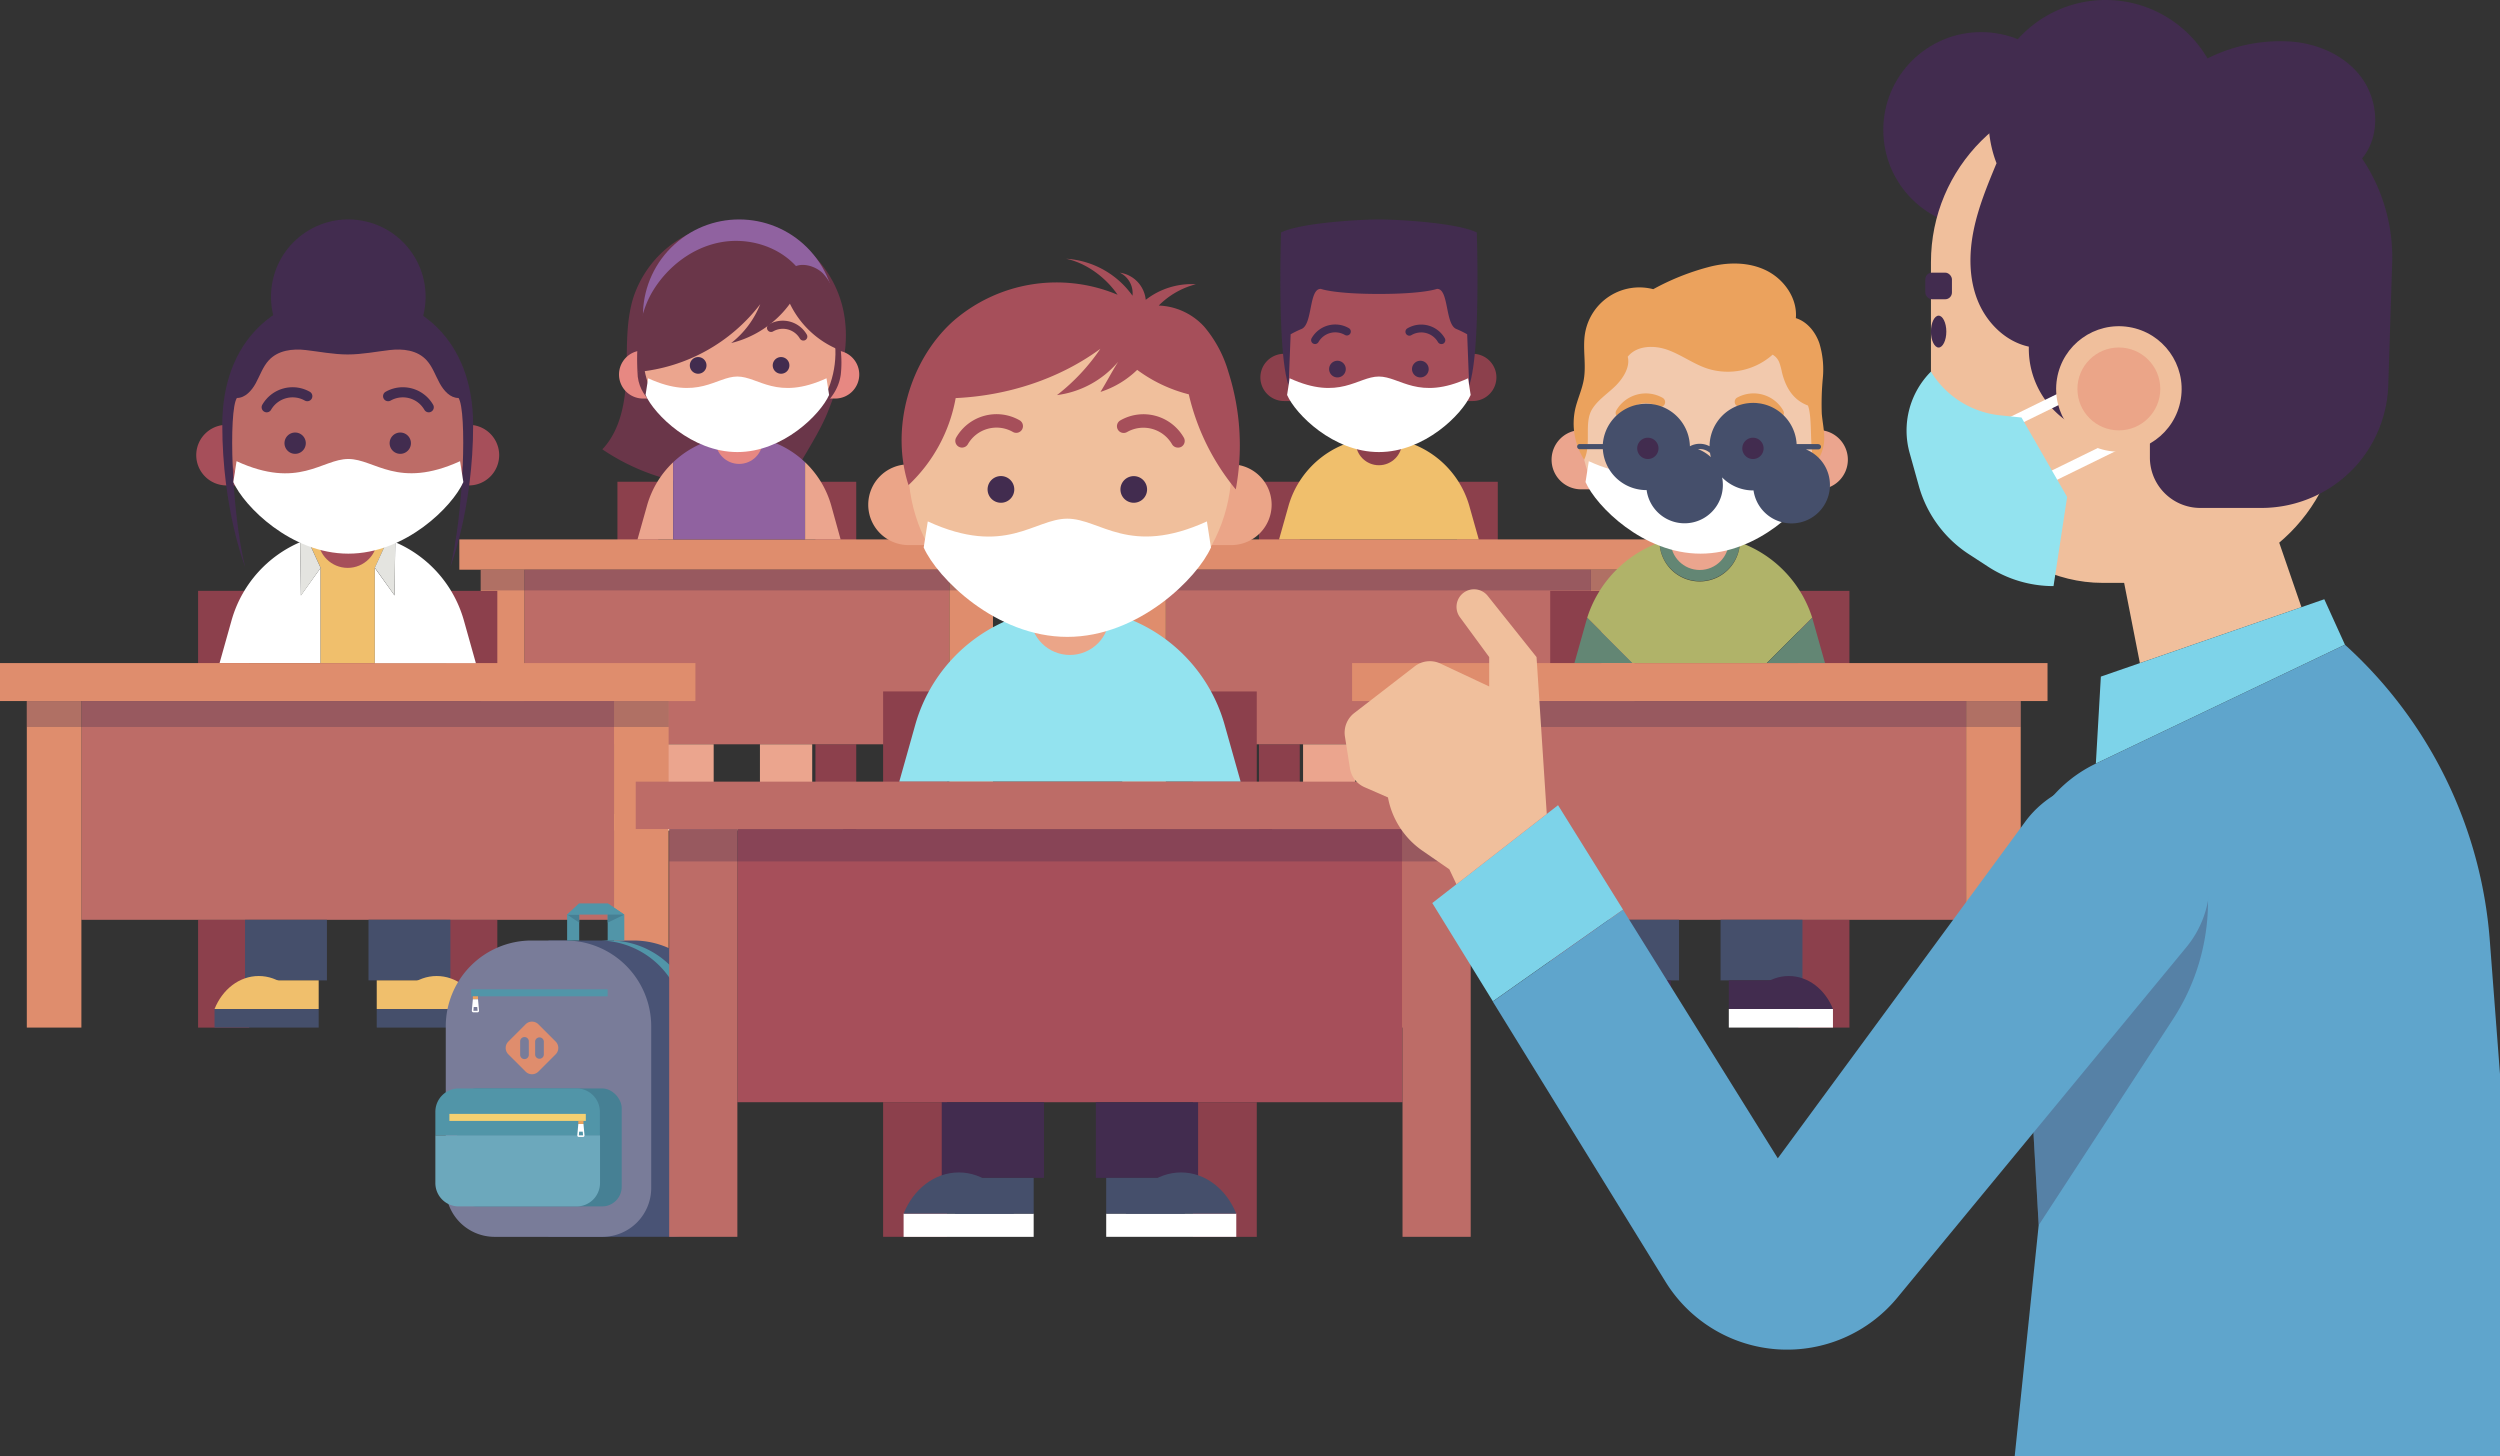 <svg xmlns="http://www.w3.org/2000/svg" width="839.921" height="489.173" viewBox="0 0 839.921 489.173">
  <rect x="0" y="0" width="839.921" height="489.173" fill="#333333" stroke="none"/>
  <g id="OBJECTS" transform="translate(-38.6 -89.947)">
    <path id="Caminho_1" data-name="Caminho 1" d="M386.727,319.19H145.668a2.756,2.756,0,0,0-2.768,2.756h0a2.768,2.768,0,0,0,2.768,2.768h241.06a2.768,2.768,0,0,0,2.768-2.768h0a2.756,2.756,0,0,0-2.768-2.756Z" transform="translate(20.125 44.233)" fill="#f7dd8c"/>
    <rect id="Retângulo_3" data-name="Retângulo 3" width="13.707" height="28.905" transform="translate(246.042 251.798)" fill="#8c404c"/>
    <rect id="Retângulo_4" data-name="Retângulo 4" width="13.707" height="28.905" transform="translate(326.268 280.715) rotate(180)" fill="#8c404c"/>
    <rect id="Retângulo_5" data-name="Retângulo 5" width="13.707" height="28.905" transform="translate(246.042 340.005)" fill="#8c404c"/>
    <rect id="Retângulo_6" data-name="Retângulo 6" width="13.707" height="28.905" transform="translate(326.268 368.91) rotate(180)" fill="#8c404c"/>
    <rect id="Retângulo_7" data-name="Retângulo 7" width="186.458" height="10.176" transform="translate(192.92 271.172)" fill="#df8d6d"/>
    <rect id="Retângulo_8" data-name="Retângulo 8" width="142.832" height="58.657" transform="translate(214.739 281.348)" fill="#bd6c67"/>
    <rect id="Retângulo_9" data-name="Retângulo 9" width="14.638" height="87.563" transform="translate(200.114 281.348)" fill="#df8d6d"/>
    <rect id="Retângulo_10" data-name="Retângulo 10" width="14.638" height="87.563" transform="translate(357.571 281.348)" fill="#df8d6d"/>
    <rect id="Retângulo_11" data-name="Retângulo 11" width="172.095" height="6.955" transform="translate(200.114 281.348)" fill="#422c4f" opacity="0.3"/>
    <rect id="Retângulo_12" data-name="Retângulo 12" width="17.524" height="16.248" transform="translate(260.847 340.005)" fill="#eba58e"/>
    <rect id="Retângulo_13" data-name="Retângulo 13" width="27.927" height="4.987" transform="translate(250.444 363.924)" fill="#fff"/>
    <rect id="Retângulo_14" data-name="Retângulo 14" width="16.88" height="7.671" transform="translate(261.491 356.253)" fill="#422c4f"/>
    <path id="Caminho_2" data-name="Caminho 2" d="M228.038,312.2c-5.249,0-9.758,3.579-11.858,8.84H239.9C237.8,315.827,233.287,312.2,228.038,312.2Z" transform="translate(34.264 42.884)" fill="#422c4f"/>
    <rect id="Retângulo_15" data-name="Retângulo 15" width="17.56" height="16.248" transform="translate(311.476 356.253) rotate(180)" fill="#eba58e"/>
    <rect id="Retângulo_16" data-name="Retângulo 16" width="27.927" height="4.987" transform="translate(321.866 368.91) rotate(180)" fill="#fff"/>
    <rect id="Retângulo_17" data-name="Retângulo 17" width="16.88" height="7.671" transform="translate(310.82 363.936) rotate(180)" fill="#422c4f"/>
    <path id="Caminho_3" data-name="Caminho 3" d="M268.026,312.2c5.249,0,9.758,3.579,11.858,8.84h-23.7C258.268,315.827,262.789,312.2,268.026,312.2Z" transform="translate(41.982 42.884)" fill="#422c4f"/>
    <path id="Caminho_4" data-name="Caminho 4" d="M272.492,237.333c-21.175,7.671-45.642,4.116-64.252-8.553,6.06-6.418,7.706-15.771,8.052-24.587s-.274-17.823,2.314-26.245a36.349,36.349,0,0,1,29-24.754,36.982,36.982,0,0,1,42.207,32.794c1.193,10.426-2.064,20.853-5.965,30.575C280.986,223.483,276.059,230.784,272.492,237.333Z" transform="translate(32.732 12.127)" fill="#6a3649"/>
    <path id="Caminho_5" data-name="Caminho 5" d="M221.337,234.708l-3.2,11.345h11.989V220.13a32.007,32.007,0,0,0-8.792,14.578Z" transform="translate(34.642 25.119)" fill="#eba58e"/>
    <path id="Caminho_6" data-name="Caminho 6" d="M250.344,212.7h0a32.106,32.106,0,0,0-22.157,8.867l0,25.919h44.318V221.564a32.138,32.138,0,0,0-22.165-8.864Z" transform="translate(36.581 23.685)" fill="#9062a0"/>
    <path id="Caminho_7" data-name="Caminho 7" d="M274.132,234.708a32.1,32.1,0,0,0-8.792-14.578v25.923h11.93Z" transform="translate(43.75 25.119)" fill="#eba58e"/>
    <circle id="Elipse_1" data-name="Elipse 1" cx="7.921" cy="7.921" r="7.921" transform="translate(279.004 229.967)" fill="#e78882"/>
    <circle id="Elipse_2" data-name="Elipse 2" cx="32.329" cy="32.329" r="32.329" transform="translate(241.268 193.745) rotate(-42.17)" fill="#9062a0"/>
    <path id="Caminho_8" data-name="Caminho 8" d="M221.006,188.65a8.076,8.076,0,0,0-8.076,8.076h0a8.076,8.076,0,0,0,8.076,8.076h4.354V188.65Z" transform="translate(33.637 19.045)" fill="#e78882"/>
    <path id="Caminho_9" data-name="Caminho 9" d="M274.522,188.65a8.076,8.076,0,0,1,8.076,8.076h0a8.076,8.076,0,0,1-8.076,8.076H270.18V188.65Z" transform="translate(44.684 19.045)" fill="#e78882"/>
    <path id="Caminho_10" data-name="Caminho 10" d="M218.13,195.29c0,8.935,8.709,13.409,8.709,13.409l-2.78-17.059Z" transform="translate(34.641 19.622)" fill="#6a3649"/>
    <path id="Caminho_11" data-name="Caminho 11" d="M276.795,189.448a37.589,37.589,0,0,1,0,8.052c-1.133,8.351-8.685,12.55-8.685,12.55l2.493-25.41Z" transform="translate(44.284 18.271)" fill="#6a3649"/>
    <circle id="Elipse_3" data-name="Elipse 3" cx="32.329" cy="32.329" r="32.329" transform="translate(248.285 232.809) rotate(-77.26)" fill="#eba58e"/>
    <path id="Caminho_12" data-name="Caminho 12" d="M286.457,194.629a31.518,31.518,0,0,1-17.095-15.747,34.6,34.6,0,0,1-19.731,13.23,31.22,31.22,0,0,0,9.77-13.063,58.645,58.645,0,0,1-41.252,22.773c-.489-9.353.429-19.612,5.38-27.557s13-14.113,22.189-15.938,19.362,1.014,25.684,7.921c2.935-1.086,6.752.239,8.995,2.386a18.467,18.467,0,0,1,4.378,8.207A52.681,52.681,0,0,1,286.457,194.629Z" transform="translate(34.622 13.09)" fill="#6a3649"/>
    <path id="Caminho_13" data-name="Caminho 13" d="M228.876,186.943a1.372,1.372,0,0,1-.668-.179,1.348,1.348,0,0,1-.489-1.837,9.293,9.293,0,0,1,12.681-3.448,1.367,1.367,0,1,1-1.336,2.386,6.609,6.609,0,0,0-9.019,2.386,1.336,1.336,0,0,1-1.169.692Z" transform="translate(36.456 17.424)" fill="#6a3649"/>
    <path id="Caminho_14" data-name="Caminho 14" d="M266.839,186.941a1.36,1.36,0,0,1-1.193-.68,6.6,6.6,0,0,0-9.007-2.386,1.367,1.367,0,1,1-1.336-2.386,9.293,9.293,0,0,1,12.681,3.448,1.348,1.348,0,0,1-.5,1.837A1.372,1.372,0,0,1,266.839,186.941Z" transform="translate(41.678 17.426)" fill="#6a3649"/>
    <path id="Caminho_15" data-name="Caminho 15" d="M249.828,200.686a3.579,3.579,0,0,1-2.565,1.038,3.675,3.675,0,0,1-2.553-1.074,5.154,5.154,0,0,0,.942,1.813,2.72,2.72,0,0,0,1.945.883,2.124,2.124,0,0,0,1.527-.668,3.46,3.46,0,0,0,.7-1.992Z" transform="translate(39.769 21.36)" fill="#e78882"/>
    <path id="Caminho_16" data-name="Caminho 16" d="M235.673,196.107a2.8,2.8,0,1,1,2.8-2.8A2.8,2.8,0,0,1,235.673,196.107Z" transform="translate(37.485 19.402)" fill="#422c4f"/>
    <path id="Caminho_17" data-name="Caminho 17" d="M259.023,196.107a2.8,2.8,0,1,1,2.8-2.8A2.8,2.8,0,0,1,259.023,196.107Z" transform="translate(41.99 19.402)" fill="#422c4f"/>
    <path id="Caminho_18" data-name="Caminho 18" d="M281.2,196.575c-16.7,7.659-22.833-.585-29.955-.585s-13.278,8.243-29.967.585l-.871,5.607c2.863,6.478,15.508,19.183,30.838,19.183s27.963-12.7,30.826-19.183Z" transform="translate(35.081 20.461)" fill="#fff"/>
    <path id="Caminho_19" data-name="Caminho 19" d="M567.443,319.19H326.336a2.756,2.756,0,0,0-2.756,2.756h0a2.768,2.768,0,0,0,2.756,2.768H567.443a2.756,2.756,0,0,0,2.756-2.768h0a2.744,2.744,0,0,0-2.756-2.756Z" transform="translate(54.987 44.233)" fill="#f7dd8c"/>
    <rect id="Retângulo_18" data-name="Retângulo 18" width="13.707" height="28.905" transform="translate(461.573 251.798)" fill="#8c404c"/>
    <rect id="Retângulo_19" data-name="Retângulo 19" width="13.707" height="28.905" transform="translate(541.811 280.715) rotate(180)" fill="#8c404c"/>
    <rect id="Retângulo_20" data-name="Retângulo 20" width="13.707" height="28.905" transform="translate(461.573 340.005)" fill="#8c404c"/>
    <rect id="Retângulo_21" data-name="Retângulo 21" width="13.707" height="28.905" transform="translate(541.811 368.91) rotate(180)" fill="#8c404c"/>
    <rect id="Retângulo_22" data-name="Retângulo 22" width="186.458" height="10.176" transform="translate(408.463 271.172)" fill="#df8d6d"/>
    <rect id="Retângulo_23" data-name="Retângulo 23" width="142.82" height="58.657" transform="translate(430.282 281.348)" fill="#bd6c67"/>
    <rect id="Retângulo_24" data-name="Retângulo 24" width="14.638" height="87.563" transform="translate(415.644 281.348)" fill="#df8d6d"/>
    <rect id="Retângulo_25" data-name="Retângulo 25" width="14.638" height="87.563" transform="translate(573.114 281.348)" fill="#df8d6d"/>
    <rect id="Retângulo_26" data-name="Retângulo 26" width="172.095" height="6.955" transform="translate(415.644 281.348)" fill="#422c4f" opacity="0.3"/>
    <rect id="Retângulo_27" data-name="Retângulo 27" width="17.524" height="16.248" transform="translate(476.389 340.005)" fill="#eba58e"/>
    <rect id="Retângulo_28" data-name="Retângulo 28" width="27.927" height="4.987" transform="translate(465.987 363.924)" fill="#fff"/>
    <rect id="Retângulo_29" data-name="Retângulo 29" width="16.88" height="7.671" transform="translate(477.033 356.253)" fill="#422c4f"/>
    <path id="Caminho_20" data-name="Caminho 20" d="M408.718,312.2c-5.249,0-9.758,3.579-11.858,8.84h23.7C418.5,315.827,413.955,312.2,408.718,312.2Z" transform="translate(69.127 42.884)" fill="#422c4f"/>
    <rect id="Retângulo_30" data-name="Retângulo 30" width="17.56" height="16.248" transform="translate(527.03 356.253) rotate(180)" fill="#eba58e"/>
    <rect id="Retângulo_31" data-name="Retângulo 31" width="27.927" height="4.987" transform="translate(537.397 368.91) rotate(180)" fill="#fff"/>
    <rect id="Retângulo_32" data-name="Retângulo 32" width="16.88" height="7.671" transform="translate(526.362 363.936) rotate(180)" fill="#422c4f"/>
    <path id="Caminho_21" data-name="Caminho 21" d="M448.708,312.2c5.249,0,9.758,3.579,11.858,8.84H436.85C438.95,315.827,443.459,312.2,448.708,312.2Z" transform="translate(76.843 42.884)" fill="#422c4f"/>
    <path id="Caminho_22" data-name="Caminho 22" d="M462.774,236.244a31.589,31.589,0,0,0-30.408-23.024h0a31.59,31.59,0,0,0-30.409,23.026l-3.137,11.14h67.092Z" transform="translate(69.505 23.786)" fill="#f0bf6c"/>
    <circle id="Elipse_4" data-name="Elipse 4" cx="7.778" cy="7.778" r="7.778" transform="translate(494.093 230.695)" fill="#8c404c"/>
    <path id="Caminho_23" data-name="Caminho 23" d="M401.493,189.59a7.933,7.933,0,0,0-7.933,7.933h0a7.933,7.933,0,0,0,7.933,7.933h4.271V189.59Z" transform="translate(68.49 19.226)" fill="#8c404c"/>
    <path id="Caminho_24" data-name="Caminho 24" d="M454.061,189.59a7.933,7.933,0,0,1,7.945,7.933h0a7.945,7.945,0,0,1-7.945,7.933H449.79V189.59Z" transform="translate(79.34 19.226)" fill="#8c404c"/>
    <circle id="Elipse_5" data-name="Elipse 5" cx="31.756" cy="31.756" r="31.756" transform="translate(470.114 177.74)" fill="#a64f5a"/>
    <path id="Caminho_25" data-name="Caminho 25" d="M409.223,187.9a1.312,1.312,0,0,1-1.193-1.98,9.138,9.138,0,0,1,12.466-3.376,1.323,1.323,0,1,1-1.324,2.29,6.478,6.478,0,0,0-8.84,2.386,1.348,1.348,0,0,1-1.109.68Z" transform="translate(71.247 17.633)" fill="#422c4f"/>
    <path id="Caminho_26" data-name="Caminho 26" d="M446.53,187.9a1.324,1.324,0,0,1-1.193-.656,6.49,6.49,0,0,0-8.852-2.386,1.324,1.324,0,1,1-1.312-2.29,9.126,9.126,0,0,1,12.454,3.376,1.324,1.324,0,0,1-.489,1.813,1.277,1.277,0,0,1-.608.143Z" transform="translate(76.373 17.637)" fill="#422c4f"/>
    <path id="Caminho_27" data-name="Caminho 27" d="M429.812,201.418a3.557,3.557,0,0,1-5.022-.048,5,5,0,0,0,.919,1.789,2.7,2.7,0,0,0,1.909.871,2.171,2.171,0,0,0,1.515-.668A3.339,3.339,0,0,0,429.812,201.418Z" transform="translate(74.516 21.499)" fill="#8c404c"/>
    <path id="Caminho_28" data-name="Caminho 28" d="M465.174,156.116c-6.9-3.328-26.985-4.366-32.878-4.366s-25.982,1.038-32.878,4.366c0,0-1.384,40.465,2.553,51.44l.668-17.226a34.8,34.8,0,0,1,3.674-1.789c3.794-1.6,2.386-13.683,6.5-13.457,0,0,4.414,1.694,19.481,1.694s19.481-1.694,19.481-1.694c4.08-.227,2.7,11.858,6.5,13.456a34.791,34.791,0,0,1,3.674,1.789l.668,17.226C466.557,196.581,465.174,156.116,465.174,156.116Z" transform="translate(69.575 11.925)" fill="#422c4f"/>
    <path id="Caminho_29" data-name="Caminho 29" d="M415.713,197.147a2.8,2.8,0,1,1,2.8-2.8A2.8,2.8,0,0,1,415.713,197.147Z" transform="translate(72.224 19.602)" fill="#422c4f"/>
    <path id="Caminho_30" data-name="Caminho 30" d="M439.063,197.147a2.8,2.8,0,1,1,2.8-2.8,2.8,2.8,0,0,1-2.8,2.8Z" transform="translate(76.729 19.602)" fill="#422c4f"/>
    <path id="Caminho_31" data-name="Caminho 31" d="M461.885,196.575c-16.7,7.659-22.833-.585-29.967-.585s-13.266,8.243-29.967.585l-.871,5.607c2.863,6.478,15.449,19.183,30.838,19.183s27.975-12.7,30.838-19.183Z" transform="translate(69.941 20.461)" fill="#fff"/>
    <rect id="Retângulo_33" data-name="Retângulo 33" width="17.167" height="36.218" transform="translate(105.155 398.973)" fill="#8c404c"/>
    <rect id="Retângulo_34" data-name="Retângulo 34" width="17.167" height="36.218" transform="translate(205.685 435.179) rotate(180)" fill="#8c404c"/>
    <rect id="Retângulo_35" data-name="Retângulo 35" width="17.167" height="36.218" transform="translate(105.155 288.446)" fill="#8c404c"/>
    <rect id="Retângulo_36" data-name="Retângulo 36" width="17.167" height="36.218" transform="translate(205.685 324.676) rotate(180)" fill="#8c404c"/>
    <rect id="Retângulo_37" data-name="Retângulo 37" width="233.64" height="12.753" transform="translate(38.6 312.722)" fill="#df8d6d"/>
    <rect id="Retângulo_38" data-name="Retângulo 38" width="178.955" height="73.498" transform="translate(65.942 325.475)" fill="#bd6c67"/>
    <rect id="Retângulo_39" data-name="Retângulo 39" width="18.336" height="109.704" transform="translate(47.607 325.475)" fill="#df8d6d"/>
    <rect id="Retângulo_40" data-name="Retângulo 40" width="18.336" height="109.704" transform="translate(244.897 325.475)" fill="#df8d6d"/>
    <rect id="Retângulo_41" data-name="Retângulo 41" width="215.638" height="8.709" transform="translate(47.607 325.475)" fill="#422c4f" opacity="0.3"/>
    <rect id="Retângulo_42" data-name="Retângulo 42" width="27.509" height="20.364" transform="translate(120.926 398.973)" fill="#454f6b"/>
    <rect id="Retângulo_43" data-name="Retângulo 43" width="34.989" height="6.239" transform="translate(110.678 428.939)" fill="#454f6b"/>
    <rect id="Retângulo_44" data-name="Retângulo 44" width="21.151" height="9.615" transform="translate(124.516 419.324)" fill="#f0bf6c"/>
    <path id="Caminho_32" data-name="Caminho 32" d="M113.872,364.82c-6.573,0-12.228,4.533-14.852,11.083h29.7C126.1,369.353,120.469,364.82,113.872,364.82Z" transform="translate(11.658 53.037)" fill="#f0bf6c"/>
    <rect id="Retângulo_45" data-name="Retângulo 45" width="27.509" height="20.364" transform="translate(189.914 419.324) rotate(180)" fill="#454f6b"/>
    <rect id="Retângulo_46" data-name="Retângulo 46" width="34.989" height="6.239" transform="translate(200.161 435.179) rotate(180)" fill="#454f6b"/>
    <rect id="Retângulo_47" data-name="Retângulo 47" width="21.151" height="9.615" transform="translate(186.323 428.939) rotate(180)" fill="#f0bf6c"/>
    <path id="Caminho_33" data-name="Caminho 33" d="M163.982,364.82c6.573,0,12.228,4.533,14.852,11.083h-29.7C151.755,369.353,157.409,364.82,163.982,364.82Z" transform="translate(21.327 53.037)" fill="#f0bf6c"/>
    <path id="Caminho_34" data-name="Caminho 34" d="M148.526,241.85h0l-4.366,9.579Z" transform="translate(20.368 29.31)" fill="#97ac2a"/>
    <path id="Caminho_35" data-name="Caminho 35" d="M127.759,260.524l-.239-17.894a40.56,40.56,0,0,0-22.666,24.98c-.131.441-.274.871-.394,1.312l-4.02,14.315h33.939V251.279Z" transform="translate(11.932 29.46)" fill="#fff"/>
    <path id="Caminho_36" data-name="Caminho 36" d="M125.23,241.85h0l4.366,9.579Z" transform="translate(16.715 29.31)" fill="#97ac2a"/>
    <path id="Caminho_37" data-name="Caminho 37" d="M152.179,242.223a40.56,40.56,0,0,0-26.949,0l4.366,9.544v31.983h18.216V251.8Z" transform="translate(16.715 28.937)" fill="#f0bf6c"/>
    <path id="Caminho_38" data-name="Caminho 38" d="M178.1,283.258l-4.02-14.315c-.119-.441-.262-.871-.394-1.312a40.56,40.56,0,0,0-22.666-24.98l-.227,17.894L144.17,251.3v31.983h33.939Z" transform="translate(20.37 29.464)" fill="#fff"/>
    <path id="Caminho_39" data-name="Caminho 39" d="M130,251.424l-4.366-9.544L125.3,242c-.728.262-1.443.549-2.159.847l.239,17.894Z" transform="translate(16.312 29.316)" fill="#e4e4e0"/>
    <path id="Caminho_40" data-name="Caminho 40" d="M150.781,260.681l.227-17.894c-.7-.3-1.42-.585-2.147-.847l-.334-.119-4.366,9.544Z" transform="translate(20.368 29.304)" fill="#e4e4e0"/>
    <circle id="Elipse_6" data-name="Elipse 6" cx="25.971" cy="25.971" r="25.971" transform="translate(124.374 208.949) rotate(-76.72)" fill="#422c4f"/>
    <circle id="Elipse_7" data-name="Elipse 7" cx="9.985" cy="9.985" r="9.985" transform="translate(145.429 260.769)" fill="#a64f5a"/>
    <path id="Caminho_41" data-name="Caminho 41" d="M104.058,209.59A10.188,10.188,0,0,0,93.87,219.778h0a10.176,10.176,0,0,0,10.188,10.176h5.476V209.59Z" transform="translate(10.664 23.085)" fill="#a64f5a"/>
    <path id="Caminho_42" data-name="Caminho 42" d="M171.526,209.59a10.188,10.188,0,0,1,10.188,10.188h0a10.176,10.176,0,0,1-10.188,10.176H166.05V209.59Z" transform="translate(24.592 23.085)" fill="#a64f5a"/>
    <circle id="Elipse_8" data-name="Elipse 8" cx="40.763" cy="40.763" r="40.763" transform="translate(106.372 263.847) rotate(-76.72)" fill="#bd6c67"/>
    <path id="Caminho_43" data-name="Caminho 43" d="M113.974,207.434a1.634,1.634,0,0,1-.835-.227,1.694,1.694,0,0,1-.632-2.314,11.739,11.739,0,0,1,16-4.342,1.7,1.7,0,0,1-1.694,2.947,8.351,8.351,0,0,0-11.357,3.078,1.694,1.694,0,0,1-1.479.859Z" transform="translate(14.217 21.042)" fill="#422c4f"/>
    <path id="Caminho_44" data-name="Caminho 44" d="M161.838,207.434a1.694,1.694,0,0,1-1.479-.859A8.351,8.351,0,0,0,149,203.5a1.7,1.7,0,0,1-1.694-2.947,11.739,11.739,0,0,1,16,4.342,1.694,1.694,0,0,1-.632,2.314,1.634,1.634,0,0,1-.835.227Z" transform="translate(20.811 21.042)" fill="#422c4f"/>
    <path id="Caminho_45" data-name="Caminho 45" d="M140.432,224.768a4.557,4.557,0,0,1-3.233,1.312,4.629,4.629,0,0,1-3.209-1.36,6.621,6.621,0,0,0,1.193,2.3,3.436,3.436,0,0,0,2.386,1.109,2.744,2.744,0,0,0,1.945-.859,4.27,4.27,0,0,0,.919-2.505Z" transform="translate(18.406 26.005)" fill="#a64f5a"/>
    <path id="Caminho_46" data-name="Caminho 46" d="M185.482,216.718c0-28.237-18-44.068-42.147-44.068S101.2,188.48,101.2,216.718s7.671,47.718,7.671,47.718c-4.569-18.228-5.607-52.406-2.768-56.737,2.732,0,4.951-2.386,6.358-4.987s2.386-5.5,4.318-7.623c3.126-3.448,8.029-4,12.431-3.5s9.317,1.491,14.125,1.491,9.734-.99,14.136-1.491,9.305,0,12.431,3.5c1.921,2.123,2.911,5.046,4.318,7.623s3.579,5.01,6.358,4.987c2.839,4.33,1.8,38.508-2.768,56.737C177.811,264.46,185.482,244.955,185.482,216.718Z" transform="translate(12.079 15.958)" fill="#422c4f"/>
    <path id="Caminho_47" data-name="Caminho 47" d="M122.3,218.918a3.579,3.579,0,1,1,3.579-3.579,3.579,3.579,0,0,1-3.579,3.579Z" transform="translate(15.459 23.504)" fill="#422c4f"/>
    <path id="Caminho_48" data-name="Caminho 48" d="M151.909,218.918a3.579,3.579,0,1,1,3.579-3.579,3.579,3.579,0,0,1-3.579,3.579Z" transform="translate(21.173 23.504)" fill="#422c4f"/>
    <path id="Caminho_49" data-name="Caminho 49" d="M180.492,219.95c-20.912,9.544-28.631-.74-37.542-.74s-16.63,10.331-37.554.74l-1.086,7.015c3.579,8.124,19.35,24.05,38.64,24.05s35.049-15.926,38.64-24.05Z" transform="translate(12.679 24.941)" fill="#fff"/>
    <rect id="Retângulo_48" data-name="Retângulo 48" width="17.167" height="36.218" transform="translate(559.419 288.446)" fill="#8c404c"/>
    <rect id="Retângulo_49" data-name="Retângulo 49" width="17.167" height="36.218" transform="translate(659.949 324.676) rotate(180)" fill="#8c404c"/>
    <path id="Caminho_50" data-name="Caminho 50" d="M485.925,265.214,482,279.16h19.588l-15.27-15.27C486.175,264.319,486.044,264.737,485.925,265.214Z" transform="translate(85.555 33.562)" fill="#638674"/>
    <path id="Caminho_51" data-name="Caminho 51" d="M519.476,256.1a13.54,13.54,0,0,0,13.5-13,39.594,39.594,0,0,0-13.5-2.386h0A39.618,39.618,0,0,0,505.96,243.1a13.54,13.54,0,0,0,13.516,13Z" transform="translate(90.178 29.09)" fill="#638674"/>
    <path id="Caminho_52" data-name="Caminho 52" d="M536.907,242.71a13.516,13.516,0,0,1-27.02,0,39.69,39.69,0,0,0-24.276,25.267l15.27,15.27h45.034l15.27-15.27a39.69,39.69,0,0,0-24.277-25.267Z" transform="translate(86.251 29.476)" fill="#b0b369"/>
    <path id="Caminho_53" data-name="Caminho 53" d="M551.812,265.206c-.119-.429-.25-.847-.382-1.276L536.16,279.2h19.588Z" transform="translate(96.005 33.57)" fill="#638674"/>
    <circle id="Elipse_9" data-name="Elipse 9" cx="9.77" cy="9.77" r="9.77" transform="translate(599.884 261.902)" fill="#eba58e"/>
    <path id="Caminho_54" data-name="Caminho 54" d="M485.519,211.06a9.949,9.949,0,0,0-9.949,9.961h0a9.949,9.949,0,0,0,9.949,9.961h5.368V211.06Z" transform="translate(84.314 23.369)" fill="#eba58e"/>
    <path id="Caminho_55" data-name="Caminho 55" d="M551.528,211.06a9.961,9.961,0,0,1,9.961,9.961h0a9.961,9.961,0,0,1-9.961,9.961H546.16V211.06Z" transform="translate(97.934 23.369)" fill="#eba58e"/>
    <circle id="Elipse_10" data-name="Elipse 10" cx="39.868" cy="39.868" r="39.868" transform="translate(553.274 235.277) rotate(-45)" fill="#f2c9ad"/>
    <path id="Caminho_56" data-name="Caminho 56" d="M495.269,208.947a1.658,1.658,0,0,1-1.443-2.481,11.476,11.476,0,0,1,15.6-4.223,1.662,1.662,0,0,1-1.646,2.887,8.148,8.148,0,0,0-11.118,3.018A1.634,1.634,0,0,1,495.269,208.947Z" transform="translate(87.794 21.378)" fill="#eba25d"/>
    <path id="Caminho_57" data-name="Caminho 57" d="M542.015,208.948a1.634,1.634,0,0,1-1.444-.835,8.148,8.148,0,0,0-11.118-3.018,1.658,1.658,0,0,1-1.646-2.851,11.476,11.476,0,0,1,15.64,4.259,1.67,1.67,0,0,1-.608,2.267,1.73,1.73,0,0,1-.823.179Z" transform="translate(94.265 21.377)" fill="#eba25d"/>
    <path id="Caminho_58" data-name="Caminho 58" d="M521.109,225.9a4.438,4.438,0,0,1-6.3,0A6.277,6.277,0,0,0,516,228.143a3.436,3.436,0,0,0,2.386,1.1,2.648,2.648,0,0,0,1.9-.847A4.091,4.091,0,0,0,521.109,225.9Z" transform="translate(91.885 26.232)" fill="#eba58e"/>
    <path id="Caminho_59" data-name="Caminho 59" d="M562.614,231.405c-1.67-5.106-.525-15.413-2.112-19.529-4.963-1.873-7.444-5.965-8.732-11.154a23.072,23.072,0,0,0-.835-3.149,5.213,5.213,0,0,0-2.3-2.791,22.666,22.666,0,0,1-22.058,4.629c-4.6-1.551-8.6-4.569-13.182-6.227s-10.438-1.515-13.444,2.3c.931,3.483-1.67,7.444-4.259,9.949s-5.726,4.533-7.647,7.575c-2.935,4.676-.131,11.774-2.732,17.059a22.726,22.726,0,0,1-3.006-17.011c.775-3.364,2.3-6.537,2.887-9.937.871-5.082-.429-10.355.406-15.449a18.515,18.515,0,0,1,22.928-14.888,82.014,82.014,0,0,1,18.348-7.372c6.454-1.754,13.588-1.873,19.6,1.074s10.534,9.353,9.961,16.021c3.794,1.193,6.525,4.581,7.873,8.351a30.361,30.361,0,0,1,1.193,11.774,92.368,92.368,0,0,0-.358,11.93c.239,2.851.871,5.678.835,8.542S564.8,229.58,562.614,231.405Z" transform="translate(85.512 14.321)" fill="#eba25d"/>
    <path id="Caminho_60" data-name="Caminho 60" d="M561.324,219.95c-20.924,9.544-28.631-.74-37.554-.74s-16.63,10.331-37.542.74l-1.1,7.015c3.579,8.124,19.362,24.05,38.64,24.05s35.049-15.926,38.64-24.05Z" transform="translate(86.159 24.941)" fill="#fff"/>
    <path id="Caminho_61" data-name="Caminho 61" d="M563.807,217.233h-7.3a14.637,14.637,0,0,0-29.251.752,6.943,6.943,0,0,0-6.609,0,14.649,14.649,0,0,0-29.251-.752h-7.754a.871.871,0,0,0,0,1.742H491.4a14.649,14.649,0,0,0,29.108,1.253,5.2,5.2,0,0,1,6.907,0,14.638,14.638,0,0,0,29.108-1.193h7.3a.871.871,0,0,0,0-1.742ZM506,231.012a12.863,12.863,0,1,0,0-.024Zm35.9,0a12.9,12.9,0,1,0,0-.024Z" transform="translate(85.703 21.896)" fill="#454f6b"/>
    <path id="Caminho_62" data-name="Caminho 62" d="M503.259,220.378a3.579,3.579,0,1,1,3.579-3.579A3.579,3.579,0,0,1,503.259,220.378Z" transform="translate(88.966 23.786)" fill="#422c4f"/>
    <path id="Caminho_63" data-name="Caminho 63" d="M532.859,220.378a3.579,3.579,0,1,1,3.579-3.579A3.579,3.579,0,0,1,532.859,220.378Z" transform="translate(94.677 23.786)" fill="#422c4f"/>
    <rect id="Retângulo_50" data-name="Retângulo 50" width="17.167" height="36.218" transform="translate(559.419 398.973)" fill="#8c404c"/>
    <rect id="Retângulo_51" data-name="Retângulo 51" width="17.167" height="36.218" transform="translate(659.949 435.179) rotate(180)" fill="#8c404c"/>
    <rect id="Retângulo_52" data-name="Retângulo 52" width="233.64" height="12.753" transform="translate(492.864 312.722)" fill="#df8d6d"/>
    <rect id="Retângulo_53" data-name="Retângulo 53" width="178.955" height="73.498" transform="translate(520.194 325.475)" fill="#bd6c67"/>
    <rect id="Retângulo_54" data-name="Retângulo 54" width="18.336" height="109.704" transform="translate(501.859 325.475)" fill="#df8d6d"/>
    <rect id="Retângulo_55" data-name="Retângulo 55" width="18.336" height="109.704" transform="translate(699.161 325.475)" fill="#df8d6d"/>
    <rect id="Retângulo_56" data-name="Retângulo 56" width="215.638" height="8.709" transform="translate(501.859 325.475)" fill="#422c4f" opacity="0.3"/>
    <rect id="Retângulo_57" data-name="Retângulo 57" width="27.509" height="20.364" transform="translate(575.19 398.973)" fill="#454f6b"/>
    <rect id="Retângulo_58" data-name="Retângulo 58" width="34.989" height="6.239" transform="translate(564.93 428.939)" fill="#fff"/>
    <rect id="Retângulo_59" data-name="Retângulo 59" width="21.151" height="9.615" transform="translate(578.768 419.324)" fill="#422c4f"/>
    <path id="Caminho_64" data-name="Caminho 64" d="M494.652,364.82c-6.561,0-12.228,4.533-14.852,11.083h29.716C506.88,369.353,501.225,364.82,494.652,364.82Z" transform="translate(85.13 53.037)" fill="#422c4f"/>
    <rect id="Retângulo_60" data-name="Retângulo 60" width="27.509" height="20.364" transform="translate(644.166 419.324) rotate(180)" fill="#454f6b"/>
    <rect id="Retângulo_61" data-name="Retângulo 61" width="34.989" height="6.239" transform="translate(654.414 435.179) rotate(180)" fill="#fff"/>
    <rect id="Retângulo_62" data-name="Retângulo 62" width="21.151" height="9.615" transform="translate(640.575 428.939) rotate(180)" fill="#422c4f"/>
    <path id="Caminho_65" data-name="Caminho 65" d="M544.774,364.82c6.573,0,12.228,4.533,14.852,11.083H529.91C532.546,369.353,538.2,364.82,544.774,364.82Z" transform="translate(94.799 53.037)" fill="#422c4f"/>
    <path id="Caminho_66" data-name="Caminho 66" d="M223.491,354.82H194.932v5.738a28.8,28.8,0,0,0-11.572,23.107v54.3a16.4,16.4,0,0,0,11.572,15.675v.728h41a16.415,16.415,0,0,0,16.415-16.4v-54.3a28.858,28.858,0,0,0-28.857-28.846Z" transform="translate(27.932 51.107)" fill="#495375"/>
    <path id="Caminho_67" data-name="Caminho 67" d="M236.046,383.666v4.175h3.674v-4.175a28.858,28.858,0,0,0-28.846-28.846H207.2A28.846,28.846,0,0,1,236.046,383.666Z" transform="translate(32.532 51.107)" fill="#5195a8"/>
    <rect id="Retângulo_63" data-name="Retângulo 63" width="1.73" height="1.026" transform="translate(269.555 438.948)" fill="#6ca8bc"/>
    <path id="Caminho_68" data-name="Caminho 68" d="M234,383.36h-1.742l-.346,3.782a.525.525,0,0,0,.525.573h1.384a.525.525,0,0,0,.525-.573Zm-1.563,3.829.119-1.253h1.193l.119,1.253Z" transform="translate(37.299 56.614)" fill="#fff"/>
    <path id="Caminho_69" data-name="Caminho 69" d="M192.986,354.82h11.309a28.846,28.846,0,0,1,28.869,28.846v54.3a16.415,16.415,0,0,1-16.415,16.415H180.555a16.415,16.415,0,0,1-16.415-16.415v-54.3a28.846,28.846,0,0,1,28.846-28.846Z" transform="translate(24.223 51.107)" fill="#797c99"/>
    <rect id="Retângulo_64" data-name="Retângulo 64" width="55.281" height="39.642" rx="6.59" transform="translate(192.192 455.626)" fill="#468094"/>
    <path id="Caminho_70" data-name="Caminho 70" d="M216.479,404.33a7.862,7.862,0,0,0-7.85-7.85H169.06a7.85,7.85,0,0,0-7.85,7.85v7.909h55.269Z" transform="translate(23.658 59.146)" fill="#5195a8"/>
    <path id="Caminho_71" data-name="Caminho 71" d="M161.21,409.69v16.021a7.85,7.85,0,0,0,7.85,7.862h39.618a7.862,7.862,0,0,0,7.85-7.861V409.69Z" transform="translate(23.658 61.695)" fill="#6ca8bc"/>
    <rect id="Retângulo_65" data-name="Retângulo 65" width="45.833" height="2.362" transform="translate(189.58 464.179)" fill="#f4d071"/>
    <rect id="Retângulo_66" data-name="Retângulo 66" width="45.833" height="2.362" transform="translate(196.917 422.319)" fill="#5195a8"/>
    <path id="Caminho_72" data-name="Caminho 72" d="M197.805,384.363l-5.81-5.81a3.03,3.03,0,0,0-4.283,0l-5.81,5.81a3.03,3.03,0,0,0,0,4.283l5.81,5.81a3.03,3.03,0,0,0,4.283,0l5.81-5.81a3.03,3.03,0,0,0,0-4.283Zm-9.019,4.438a1.455,1.455,0,1,1-2.911,0v-4.5a1.455,1.455,0,0,1,2.911,0Zm5.046,0a1.467,1.467,0,0,1-2.923,0v-4.5a1.467,1.467,0,0,1,2.923,0Z" transform="translate(27.48 55.516)" fill="#df8d6d"/>
    <rect id="Retângulo_67" data-name="Retângulo 67" width="1.73" height="1.026" transform="translate(197.465 424.669)" fill="#eba25d"/>
    <path id="Caminho_73" data-name="Caminho 73" d="M173.556,371.39h-1.73l-.346,3.794a.537.537,0,0,0,.525.573h1.372a.525.525,0,0,0,.525-.573Zm-1.551,3.841.107-1.264h1.193l.107,1.264Z" transform="translate(25.639 54.305)" fill="#fff"/>
    <rect id="Retângulo_68" data-name="Retângulo 68" width="1.73" height="1.026" transform="translate(232.896 466.541)" fill="#eba25d"/>
    <path id="Caminho_74" data-name="Caminho 74" d="M203.256,406.49h-1.73l-.346,3.782a.525.525,0,0,0,.525.573h1.384a.513.513,0,0,0,.513-.573Zm-1.551,3.829.107-1.253h1.193l.119,1.253Z" transform="translate(31.37 61.077)" fill="#fff"/>
    <path id="Caminho_75" data-name="Caminho 75" d="M202.376,356.836H198.32v-8.7l4.056-3.77Z" transform="translate(30.818 49.091)" fill="#5195a8"/>
    <path id="Caminho_76" data-name="Caminho 76" d="M198.32,347.53h4.056v2.684Z" transform="translate(30.818 49.701)" fill="#468094"/>
    <path id="Caminho_77" data-name="Caminho 77" d="M211.944,344.37h-9.567l-4.056,3.77h19.207Z" transform="translate(30.818 49.091)" fill="#5195a8"/>
    <path id="Caminho_78" data-name="Caminho 78" d="M209.74,356.836h5.583v-8.7l-5.583-3.77Z" transform="translate(33.022 49.091)" fill="#5195a8"/>
    <path id="Caminho_79" data-name="Caminho 79" d="M215.323,347.53H209.74v2.684Z" transform="translate(33.022 49.701)" fill="#468094"/>
    <rect id="Retângulo_69" data-name="Retângulo 69" width="20.125" height="6.37" transform="translate(264.151 455.626)" fill="#5195a8"/>
    <path id="Caminho_80" data-name="Caminho 80" d="M237.321,435.091h0a9.663,9.663,0,0,1-9.651-9.663V401.82h20.137v22.785a10.5,10.5,0,0,1-10.486,10.486Z" transform="translate(36.481 60.176)" fill="#f4d071"/>
    <rect id="Retângulo_70" data-name="Retângulo 70" width="21.449" height="45.225" transform="translate(335.299 460.254)" fill="#8c404c"/>
    <rect id="Retângulo_71" data-name="Retângulo 71" width="21.449" height="45.225" transform="translate(460.833 505.491) rotate(180)" fill="#8c404c"/>
    <rect id="Retângulo_72" data-name="Retângulo 72" width="21.449" height="45.225" transform="translate(335.299 322.242)" fill="#8c404c"/>
    <rect id="Retângulo_73" data-name="Retângulo 73" width="21.449" height="45.225" transform="translate(460.833 367.479) rotate(180)" fill="#8c404c"/>
    <path id="Caminho_81" data-name="Caminho 81" d="M406.55,319.535H291.86l5.368-19.087a53.981,53.981,0,0,1,51.965-39.367h0a53.985,53.985,0,0,1,51.98,39.379Z" transform="translate(48.867 33.02)" fill="#93e3ef"/>
    <circle id="Elipse_11" data-name="Elipse 11" cx="13.301" cy="13.301" r="13.301" transform="translate(380.653 289.543) rotate(-22.66)" fill="#eba588"/>
    <path id="Caminho_82" data-name="Caminho 82" d="M296.684,220.72a13.564,13.564,0,0,0-13.564,13.564h0a13.564,13.564,0,0,0,13.564,13.564h7.3V220.72Z" transform="translate(47.18 25.233)" fill="#eba588"/>
    <path id="Caminho_83" data-name="Caminho 83" d="M386.541,220.72A13.564,13.564,0,0,1,400.1,234.284h0a13.564,13.564,0,0,1-13.564,13.564h-7.3V220.72Z" transform="translate(65.727 25.233)" fill="#eba588"/>
    <circle id="Elipse_12" data-name="Elipse 12" cx="54.279" cy="54.279" r="54.279" transform="translate(343.781 192.831)" fill="#f0bf9c"/>
    <path id="Caminho_84" data-name="Caminho 84" d="M321.215,232.991a4.485,4.485,0,1,1,4.486-4.486A4.486,4.486,0,0,1,321.215,232.991Z" transform="translate(53.666 25.869)" fill="#422c4f"/>
    <path id="Caminho_85" data-name="Caminho 85" d="M358.615,232.991a4.474,4.474,0,1,1,3.175-1.31A4.486,4.486,0,0,1,358.615,232.991Z" transform="translate(60.882 25.869)" fill="#422c4f"/>
    <path id="Caminho_86" data-name="Caminho 86" d="M309.895,217.816a2.255,2.255,0,0,1-1.956-3.376,15.628,15.628,0,0,1,21.294-5.8,2.26,2.26,0,0,1-2.243,3.925,11.094,11.094,0,0,0-15.127,4.116,2.267,2.267,0,0,1-1.968,1.133Z" transform="translate(51.912 22.506)" fill="#a64f5a"/>
    <path id="Caminho_87" data-name="Caminho 87" d="M373.618,217.813a2.255,2.255,0,0,1-1.957-1.134,11.106,11.106,0,0,0-15.114-4.08,2.26,2.26,0,0,1-2.243-3.925,15.628,15.628,0,0,1,21.33,5.8,2.255,2.255,0,0,1-.847,3.078,2.231,2.231,0,0,1-1.169.262Z" transform="translate(60.696 22.509)" fill="#a64f5a"/>
    <path id="Caminho_88" data-name="Caminho 88" d="M404.79,240.314A77.457,77.457,0,0,1,389,208.367a49.4,49.4,0,0,1-17.334-8.219,31.506,31.506,0,0,1-12.335,7.408c2.064-3.34,3.853-6.824,5.965-10.152a32.425,32.425,0,0,1-20.578,11.226,68,68,0,0,0,14.59-15.568c-13.981,10.247-31.3,15.771-48.625,16.57a53.027,53.027,0,0,1-15.842,29.227c-6.12-18.8.2-41.67,14.852-54.947a52.872,52.872,0,0,1,55.389-8.995c-3.925-5.774-10.462-10.665-17.3-12.1a29.681,29.681,0,0,1,22.308,12.419,7.671,7.671,0,0,0-4.271-7.742,10.224,10.224,0,0,1,8.721,9.126,25.052,25.052,0,0,1,16.844-5.237,27.175,27.175,0,0,0-12.478,7.158,21.771,21.771,0,0,1,15.329,7.158,41.24,41.24,0,0,1,8.076,15.15,81.12,81.12,0,0,1,2.481,39.463Z" transform="translate(48.993 14.061)" fill="#a64f5a"/>
    <path id="Caminho_89" data-name="Caminho 89" d="M345.86,241.6a13.647,13.647,0,0,1-11.5,0,5.833,5.833,0,0,0,5.2,4.008,7.372,7.372,0,0,0,6.3-4.008Z" transform="translate(57.067 29.262)" fill="#eba588"/>
    <path id="Caminho_90" data-name="Caminho 90" d="M355.979,248.45a30.014,30.014,0,0,1-14.315,3.829,30.456,30.456,0,0,1-14.554-3.364A22.01,22.01,0,0,0,341.425,254a23,23,0,0,0,14.554-5.547Z" transform="translate(55.668 30.583)" fill="#422c4f"/>
    <rect id="Retângulo_74" data-name="Retângulo 74" width="291.76" height="15.926" transform="translate(252.186 352.555)" fill="#bd6c67"/>
    <rect id="Retângulo_75" data-name="Retângulo 75" width="223.488" height="91.774" transform="translate(286.328 368.481)" fill="#a64f5a"/>
    <rect id="Retângulo_76" data-name="Retângulo 76" width="22.905" height="136.999" transform="translate(263.424 368.481)" fill="#bd6c67"/>
    <rect id="Retângulo_77" data-name="Retângulo 77" width="22.905" height="136.999" transform="translate(509.804 368.481)" fill="#bd6c67"/>
    <rect id="Retângulo_78" data-name="Retângulo 78" width="269.285" height="10.88" transform="translate(263.424 368.481)" fill="#422c4f" opacity="0.3"/>
    <rect id="Retângulo_79" data-name="Retângulo 79" width="34.357" height="25.422" transform="translate(354.995 460.254)" fill="#422c4f"/>
    <rect id="Retângulo_80" data-name="Retângulo 80" width="43.698" height="7.802" transform="translate(342.182 497.689)" fill="#fff"/>
    <rect id="Retângulo_81" data-name="Retângulo 81" width="26.412" height="12.001" transform="translate(359.468 485.688)" fill="#454f6b"/>
    <path id="Caminho_91" data-name="Caminho 91" d="M311.63,420.14c-8.208,0-15.27,5.666-18.55,13.838h37.1C326.9,425.807,319.838,420.14,311.63,420.14Z" transform="translate(49.102 63.711)" fill="#454f6b"/>
    <rect id="Retângulo_82" data-name="Retângulo 82" width="34.357" height="25.422" transform="translate(441.126 485.688) rotate(180)" fill="#422c4f"/>
    <rect id="Retângulo_83" data-name="Retângulo 83" width="43.698" height="7.802" transform="translate(453.95 505.479) rotate(180)" fill="#fff"/>
    <rect id="Retângulo_84" data-name="Retângulo 84" width="26.412" height="12.001" transform="translate(436.664 497.677) rotate(180)" fill="#454f6b"/>
    <path id="Caminho_92" data-name="Caminho 92" d="M374.21,420.14c8.208,0,15.27,5.666,18.55,13.838h-37.1C358.941,425.807,366,420.14,374.21,420.14Z" transform="translate(61.177 63.711)" fill="#454f6b"/>
    <path id="Caminho_93" data-name="Caminho 93" d="M393.89,236.939c-26.126,11.93-35.789-.919-46.895-.919s-20.769,12.9-46.883.919l-1.372,8.768c4.486,10.14,24.181,30.027,48.255,30.027s43.769-19.886,48.255-30.027Z" transform="translate(50.194 28.185)" fill="#fff"/>
    <path id="Caminho_94" data-name="Caminho 94" d="M635.07,248.169l7.372,37.578,54.279-18.789L683.9,229.75Z" transform="translate(115.09 26.975)" fill="#f0bf9c"/>
    <circle id="Elipse_13" data-name="Elipse 13" cx="32.866" cy="32.866" r="32.866" transform="translate(671.33 100.735)" fill="#422c4f"/>
    <rect id="Retângulo_85" data-name="Retângulo 85" width="137.583" height="165.379" rx="57.67" transform="translate(687.339 120.395)" fill="#f0bf9c"/>
    <path id="Caminho_95" data-name="Caminho 95" d="M724.026,245.332h0A42.815,42.815,0,0,1,691.22,260.6H670.761a16.964,16.964,0,0,1-12.645-5.667h0a16.916,16.916,0,0,1-4.295-11.273V220.614L629.962,206.12v27.855l-2.97-1.849a29.537,29.537,0,0,1-13.85-25.052v-.668c-7.8-1.682-14.125-7.981-17.131-15.377s-3.006-15.747-1.432-23.585,4.653-15.27,7.718-22.666c-4.772-12.24-3.233-27.581,4.426-38.27a39.642,39.642,0,0,1,66.448,3.066,54.7,54.7,0,0,1,26.877-5.726c9.651.406,19.457,4.581,25.052,12.419s6.191,19.5,0,26.925h0a59.4,59.4,0,0,1,10.116,35.132l-1.3,40.775a42.792,42.792,0,0,1-9.89,26.233Z" transform="translate(107.075 0)" fill="#422c4f"/>
    <rect id="Retângulo_86" data-name="Retângulo 86" width="41.002" height="3.579" transform="translate(711.749 231.104) rotate(-26.09)" fill="#fff"/>
    <rect id="Retângulo_87" data-name="Retângulo 87" width="41.014" height="3.579" transform="translate(723.524 250.19) rotate(-26.09)" fill="#fff"/>
    <circle id="Elipse_14" data-name="Elipse 14" cx="21.079" cy="21.079" r="21.079" transform="matrix(0.161, -0.987, 0.987, 0.161, 726.282, 238.037)" fill="#f0bf9c"/>
    <circle id="Elipse_15" data-name="Elipse 15" cx="13.922" cy="13.922" r="13.922" transform="translate(736.548 206.693)" fill="#eba588"/>
    <path id="Caminho_96" data-name="Caminho 96" d="M583.736,190.07h0a28.023,28.023,0,0,0-7.158,27.354l3.09,11.071a40.262,40.262,0,0,0,16.856,22.952l6.454,4.2a40.31,40.31,0,0,0,21.939,6.49h0l4.569-29.955-15.329-26.686-7.038-.716a31.017,31.017,0,0,1-23.382-14.673Z" transform="translate(103.603 24.721)" fill="#93e3ef"/>
    <rect id="Retângulo_88" data-name="Retângulo 88" width="8.947" height="8.947" rx="2.27" transform="translate(685.442 181.545)" fill="#422c4f"/>
    <path id="Caminho_97" data-name="Caminho 97" d="M587.576,184.2c0,2.959-1.193,5.356-2.589,5.356s-2.577-2.386-2.577-5.356,1.193-5.356,2.577-5.356S587.576,181.238,587.576,184.2Z" transform="translate(104.929 17.152)" fill="#422c4f"/>
    <path id="Caminho_98" data-name="Caminho 98" d="M705.6,258.71,630.532,284.7l-1.682,29.227,83.686-39.94Z" transform="translate(113.89 32.563)" fill="#7dd3e9"/>
    <path id="Caminho_99" data-name="Caminho 99" d="M716.944,271.52h0l-83.686,39.94h0a45.01,45.01,0,0,0-25.553,43.173l6.347,111.911L606,544.086H769.041V415.819l-3.436-45.01a149.118,149.118,0,0,0-48.66-99.289Z" transform="translate(109.481 35.035)" fill="#5fa5cc"/>
    <path id="Caminho_100" data-name="Caminho 100" d="M670.441,333.36v12.466a72.519,72.519,0,0,1-11.786,39.594l-45.106,69.191-4.939-87.217Z" transform="translate(109.984 46.967)" fill="#422c4f" opacity="0.3"/>
    <path id="Caminho_101" data-name="Caminho 101" d="M484.224,316.71,441.97,349.588l20.352,33.021,43.734-30.814Z" transform="translate(77.831 43.754)" fill="#7dd3e9"/>
    <path id="Caminho_102" data-name="Caminho 102" d="M693.725,324.387h0a34.3,34.3,0,0,0-55.83-.764L554.77,436.715l-52-83.507L459,384.035l58.025,94.124A47.992,47.992,0,0,0,595,483.443l97.07-117.7a34.3,34.3,0,0,0,1.658-41.36Z" transform="translate(81.117 42.388)" fill="#5fa5cc"/>
    <path id="Caminho_103" data-name="Caminho 103" d="M485.194,331.4l-3.436-52.717-16.391-20.555A5.893,5.893,0,0,0,457.35,257h0a5.893,5.893,0,0,0-1.336,8.279l9.842,13.409v9.866l-16.391-7.695a8.351,8.351,0,0,0-8.649.942l-20.28,15.664a8.351,8.351,0,0,0-3.149,7.909l1.682,10.665a8.351,8.351,0,0,0,4.9,6.358l7.873,3.436h0a27.951,27.951,0,0,0,11.56,17.894l9.066,6.263,2.386,5.034Z" transform="translate(73.068 32.023)" fill="#f0bf9c"/>
  </g>
</svg>
